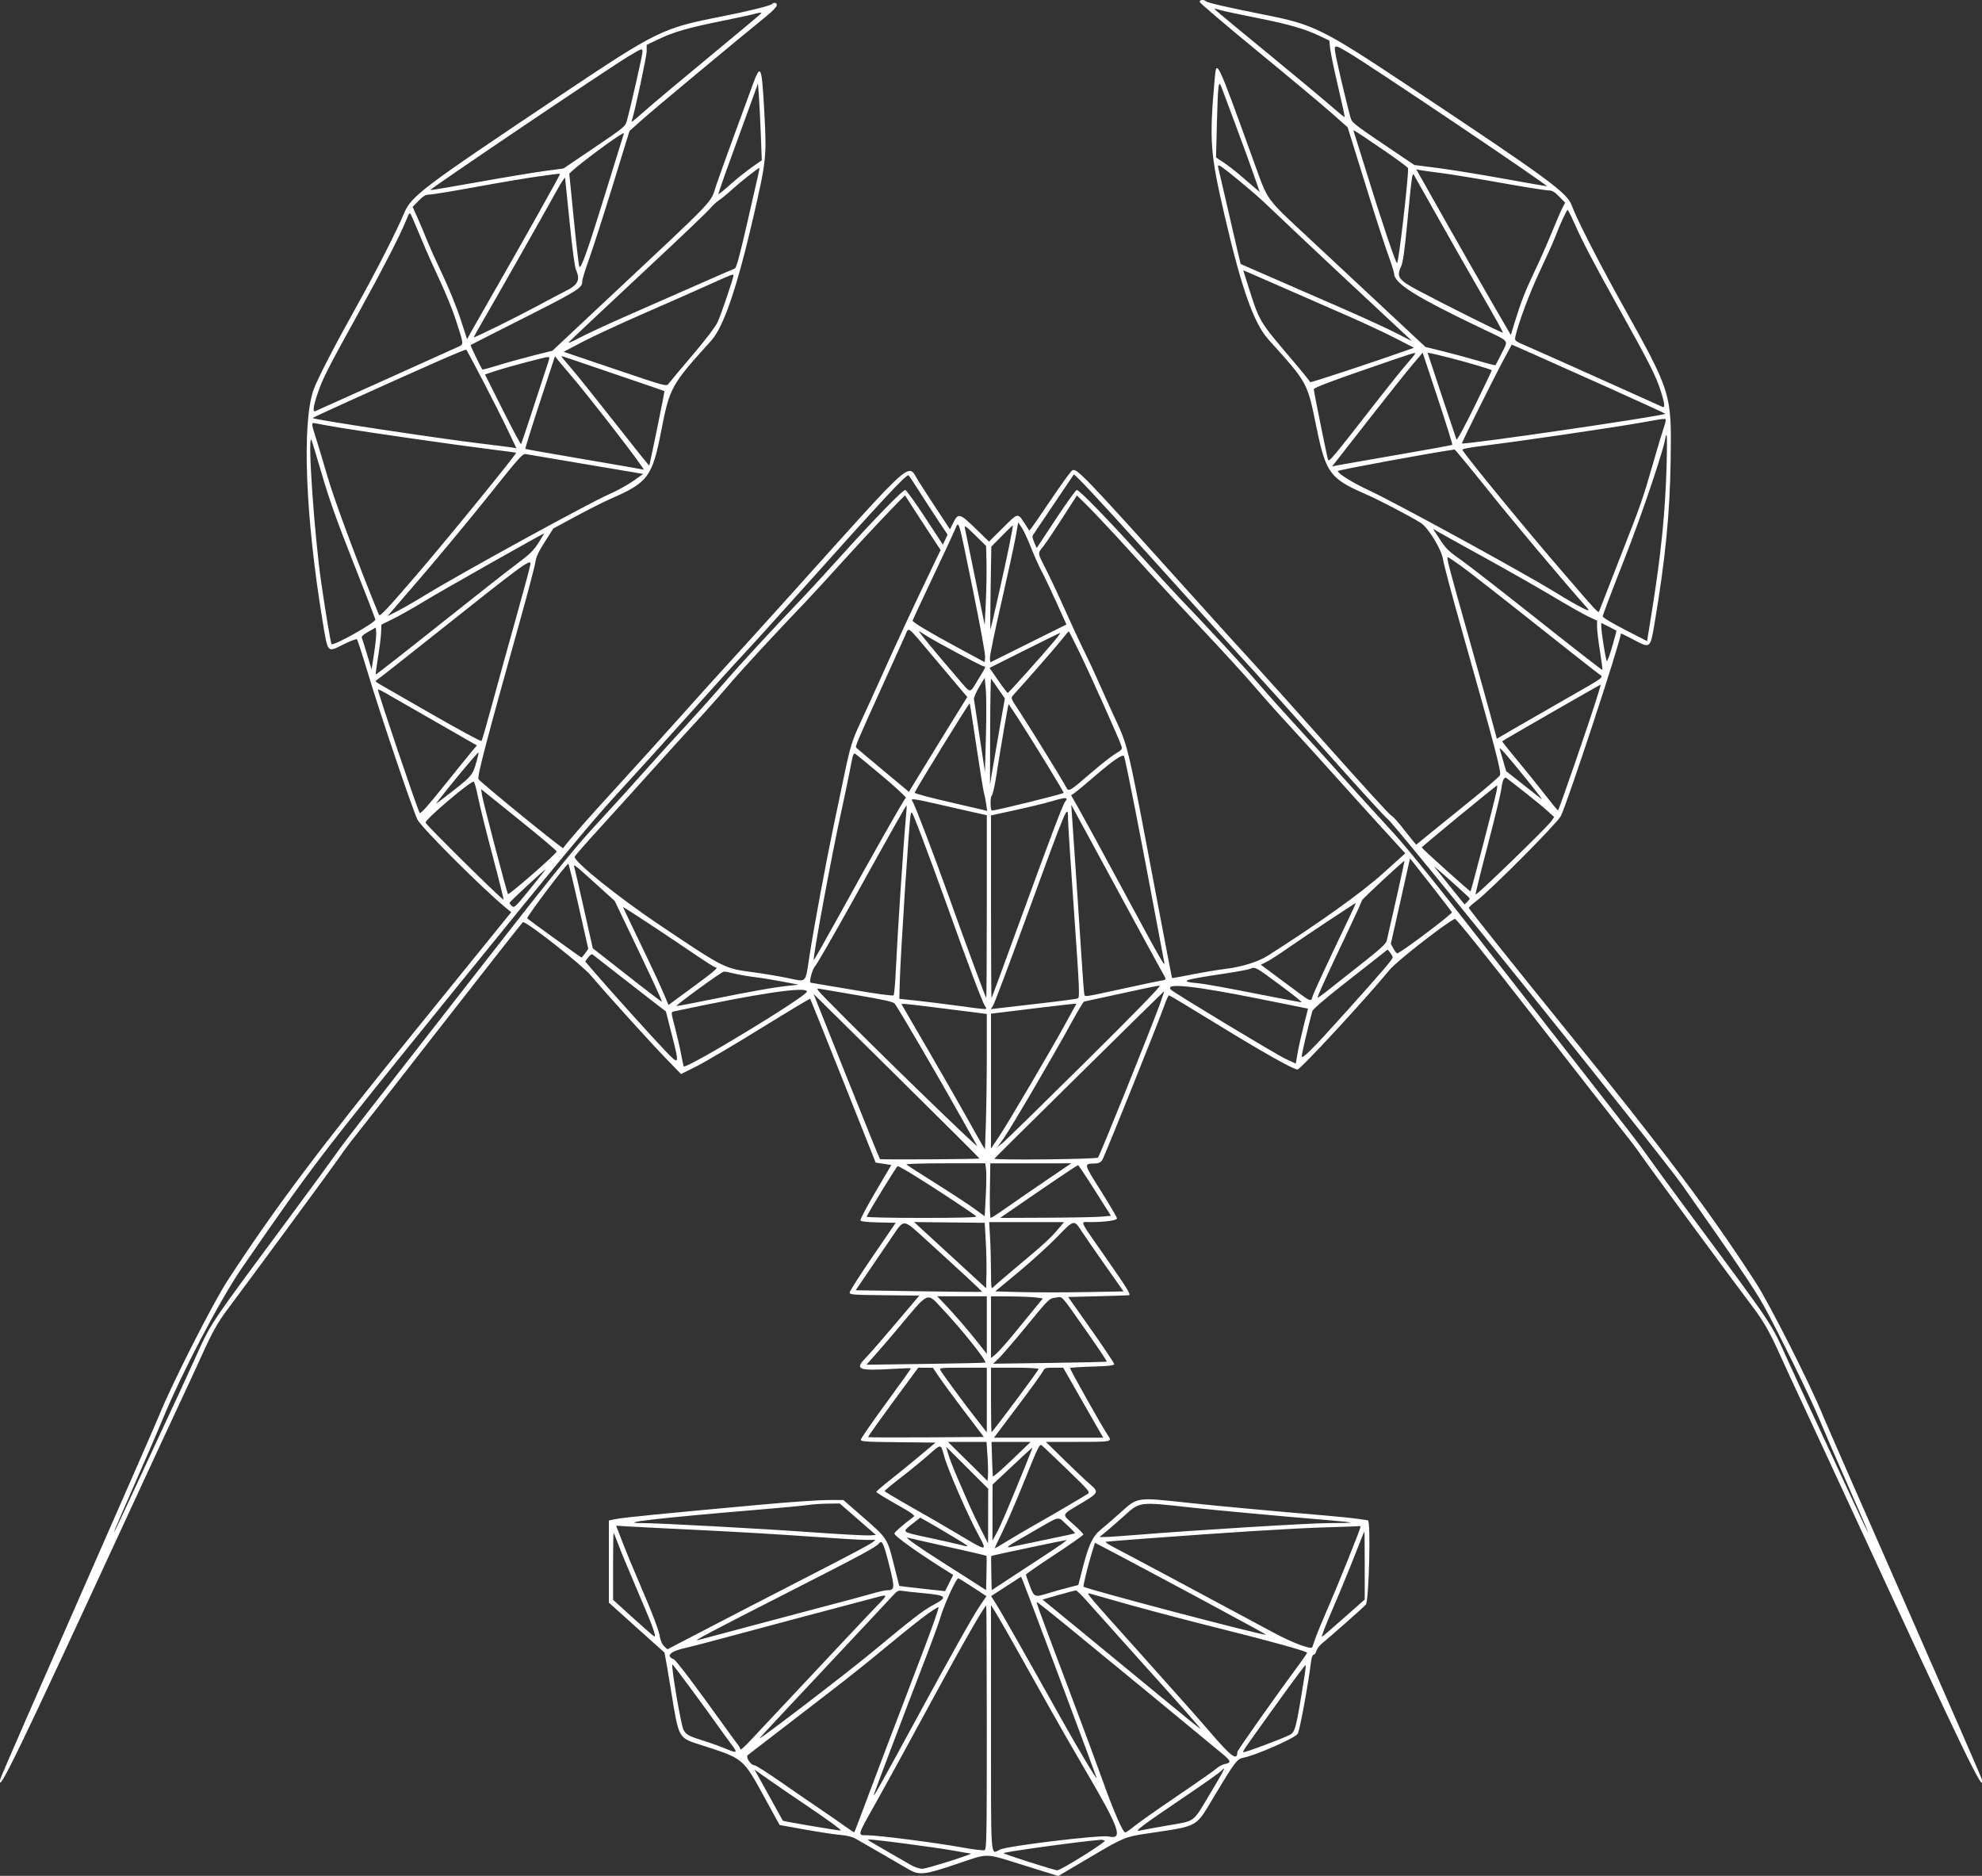 <svg id="svg" xmlns="http://www.w3.org/2000/svg" xmlns:xlink="http://www.w3.org/1999/xlink" width="400" height="378.531" viewBox="0, 0, 400,378.531"><rect x="0" y="0" width="400" height="378.531" fill="#333333" stroke="none"/><g id="svgg"><path id="path0" d="M242.140 0.419 C 242.191 0.650,247.507 5.172,253.955 10.468 C 260.403 15.765,267.095 21.357,268.828 22.895 L 271.977 25.692 272.970 28.877 C 273.517 30.629,275.070 35.621,276.421 39.972 C 277.773 44.322,279.436 49.423,280.117 51.307 C 280.799 53.191,281.356 54.943,281.356 55.200 C 281.356 57.194,285.798 59.968,299.295 66.400 C 304.801 69.024,304.433 68.548,303.064 71.283 C 302.430 72.551,301.867 73.637,301.812 73.697 C 301.756 73.757,300.150 73.346,298.243 72.784 C 296.335 72.222,293.179 71.369,291.228 70.888 L 287.683 70.015 279.914 62.762 C 275.641 58.772,268.588 52.191,264.242 48.136 C 255.252 39.750,255.996 40.786,252.994 32.486 C 245.477 11.701,245.508 11.768,245.141 15.960 C 244.043 28.485,244.215 30.853,247.146 43.504 C 250.551 58.204,253.029 65.210,255.990 68.503 C 264.004 77.415,263.787 77.018,265.690 86.267 C 267.581 95.455,268.416 96.587,275.605 99.708 C 278.285 100.872,284.673 104.206,286.723 105.511 C 288.279 106.502,290.945 110.886,291.234 112.929 C 291.362 113.833,293.065 120.224,295.019 127.131 C 301.872 151.354,303.044 155.823,302.708 156.451 C 302.539 156.766,299.922 159.023,296.893 161.466 C 293.863 163.909,290.131 166.930,288.599 168.180 L 285.813 170.454 285.000 169.478 C 284.553 168.942,283.518 167.649,282.701 166.606 C 281.883 165.562,281.003 164.635,280.744 164.546 C 280.484 164.457,274.874 158.319,268.276 150.906 C 261.678 143.494,254.924 135.968,253.268 134.181 C 251.612 132.394,245.852 126.038,240.469 120.056 C 218.892 96.081,217.306 94.422,216.422 94.895 C 216.156 95.038,214.321 97.548,212.345 100.473 C 210.369 103.398,208.525 106.084,208.247 106.442 L 207.742 107.093 206.842 105.704 C 205.372 103.435,205.531 103.406,202.409 106.503 L 199.598 109.292 196.828 106.604 C 193.687 103.555,193.386 103.478,192.403 105.459 L 191.727 106.823 189.150 102.917 C 187.733 100.769,186.036 98.158,185.380 97.116 C 183.053 93.420,185.277 91.446,159.533 120.056 C 154.150 126.038,148.449 132.331,146.864 134.040 C 145.279 135.749,140.921 140.579,137.181 144.774 C 133.440 148.969,127.515 155.516,124.013 159.322 C 119.017 164.752,114.517 169.892,113.661 171.147 C 113.512 171.365,96.808 157.750,96.562 157.211 C 96.294 156.622,98.186 149.407,104.937 125.282 C 106.545 119.534,107.947 114.195,108.052 113.418 C 108.194 112.370,108.686 111.314,109.961 109.321 L 111.678 106.637 116.221 104.186 C 118.719 102.838,121.843 101.263,123.164 100.687 C 130.823 97.343,131.638 96.250,133.465 86.861 C 135.154 78.188,135.451 77.653,143.532 68.740 C 146.032 65.983,148.733 58.082,151.990 43.999 C 154.648 32.504,154.744 31.609,154.264 22.838 C 153.729 13.038,153.541 12.611,151.834 17.302 C 151.255 18.895,149.541 23.566,148.027 27.684 C 146.512 31.801,144.930 36.212,144.511 37.485 C 143.308 41.141,145.001 39.376,122.203 60.734 L 111.499 70.763 107.434 71.791 C 105.199 72.357,102.040 73.236,100.414 73.745 C 98.788 74.254,97.409 74.618,97.349 74.553 C 97.102 74.285,94.887 69.709,94.968 69.635 C 95.017 69.591,98.489 67.822,102.684 65.705 C 117.145 58.406,117.514 58.182,117.514 56.694 C 117.514 56.354,118.153 54.296,118.935 52.120 C 119.716 49.944,121.859 43.274,123.698 37.297 L 127.040 26.431 129.692 24.065 C 131.909 22.087,148.194 8.528,154.869 3.101 C 155.916 2.250,156.774 1.331,156.776 1.059 C 156.780 0.529,156.216 0.398,155.777 0.828 C 155.413 1.184,150.814 2.311,145.339 3.385 C 133.704 5.668,132.536 6.241,113.356 19.073 C 84.768 38.200,82.990 39.545,81.483 43.186 C 80.098 46.531,75.883 54.798,72.176 61.441 C 67.448 69.912,63.984 76.620,63.263 78.700 C 60.903 85.503,61.640 104.292,65.088 125.238 C 66.187 131.913,65.998 131.698,69.295 130.041 C 70.686 129.343,71.924 128.877,72.048 129.005 C 72.171 129.133,73.246 132.473,74.435 136.427 C 76.814 144.333,83.347 163.606,84.255 165.395 C 85.110 167.082,97.880 179.798,102.283 183.348 L 103.177 184.069 83.727 208.066 C 64.099 232.282,55.477 243.768,45.887 258.475 C 42.931 263.007,34.580 279.469,32.133 285.584 C 31.665 286.755,24.289 303.602,15.742 323.023 C 7.195 342.444,0.142 358.619,0.068 358.969 C -0.721 362.717,3.853 353.259,25.374 306.638 C 30.180 296.229,35.219 285.360,36.572 282.486 C 37.925 279.612,39.784 275.588,40.703 273.545 C 42.753 268.982,43.954 266.829,45.879 264.266 C 50.710 257.832,67.603 234.874,68.639 233.333 C 69.318 232.323,70.593 230.607,71.473 229.520 C 72.352 228.432,80.351 218.199,89.249 206.780 C 98.146 195.360,105.487 186.033,105.563 186.053 C 106.863 186.390,117.469 194.748,119.229 196.822 C 122.488 200.665,131.175 210.263,134.470 213.664 L 137.445 216.734 140.589 215.158 C 142.318 214.291,148.155 210.847,153.561 207.506 C 158.966 204.165,163.441 201.482,163.503 201.545 C 163.566 201.607,166.567 209.071,170.172 218.132 L 176.727 234.605 178.305 234.844 L 179.883 235.083 176.701 240.494 C 174.952 243.469,173.579 246.059,173.651 246.249 C 173.743 246.489,174.849 246.618,177.277 246.673 L 180.771 246.751 176.130 253.531 C 173.578 257.260,171.485 260.531,171.479 260.800 C 171.470 261.250,172.043 261.296,178.501 261.365 L 185.533 261.441 180.750 267.090 C 178.119 270.198,175.400 273.317,174.707 274.021 C 172.428 276.337,173.209 276.649,180.215 276.226 C 182.150 276.109,183.778 276.057,183.831 276.110 C 183.885 276.163,181.633 279.331,178.829 283.148 C 176.024 286.966,173.729 290.284,173.729 290.521 C 173.729 290.894,174.734 290.961,181.267 291.026 L 188.806 291.102 185.717 293.700 C 184.017 295.129,181.324 297.323,179.732 298.575 C 178.139 299.827,176.841 300.946,176.847 301.061 C 176.852 301.177,178.647 302.279,180.835 303.510 C 183.967 305.272,184.728 305.814,184.411 306.052 C 182.116 307.782,180.508 309.183,180.508 309.454 C 180.508 309.983,185.578 313.577,191.738 317.414 L 192.374 317.810 191.550 319.443 L 190.726 321.076 187.383 320.721 C 185.544 320.525,183.464 320.288,182.760 320.193 L 181.481 320.021 180.378 315.630 C 179.059 310.382,179.095 310.437,174.011 306.007 L 170.198 302.684 166.949 302.694 C 165.162 302.700,159.251 303.110,153.814 303.605 C 134.097 305.400,125.819 306.218,124.364 306.516 L 122.881 306.820 122.881 315.109 L 122.881 323.398 128.460 328.417 C 131.529 331.178,134.069 333.454,134.105 333.474 C 134.141 333.495,134.738 336.959,135.430 341.172 C 137.058 351.075,136.798 350.619,141.701 352.196 C 150.047 354.879,149.955 354.804,154.164 362.478 L 157.339 368.268 162.497 369.194 C 165.334 369.703,168.540 370.188,169.621 370.271 C 170.853 370.367,171.984 370.645,172.650 371.017 C 173.800 371.659,180.849 375.733,183.272 377.155 C 185.503 378.465,186.449 378.368,192.994 376.166 C 199.768 373.887,198.476 373.862,206.717 376.429 L 213.575 378.565 220.058 374.735 C 226.590 370.876,227.124 370.649,231.073 370.050 C 242.366 368.336,241.066 369.072,245.345 361.966 C 249.220 355.530,249.684 354.925,250.916 354.693 C 253.438 354.218,261.416 350.708,261.903 349.859 C 262.323 349.125,263.981 340.148,264.577 335.381 C 264.690 334.473,264.900 333.898,265.119 333.898 C 265.315 333.898,265.558 333.568,265.660 333.163 C 265.761 332.759,266.250 332.092,266.745 331.680 C 268.921 329.872,275.057 324.449,275.636 323.822 C 276.281 323.122,276.687 306.784,276.059 306.778 C 275.943 306.776,275.085 306.654,274.153 306.506 C 273.220 306.358,270.106 306.038,267.232 305.795 C 256.187 304.862,245.934 303.911,239.689 303.242 C 229.211 302.119,229.657 302.051,225.989 305.353 C 224.668 306.542,222.987 307.997,222.253 308.588 C 220.544 309.962,219.743 311.613,218.559 316.209 L 217.622 319.847 215.616 320.356 C 214.513 320.636,212.759 321.128,211.719 321.450 C 208.762 322.363,208.724 322.349,207.829 319.986 C 207.402 318.859,207.055 317.845,207.057 317.731 C 207.060 317.617,209.668 315.811,212.853 313.718 C 216.038 311.624,218.644 309.791,218.644 309.646 C 218.644 309.500,217.749 308.587,216.656 307.618 C 214.240 305.476,214.138 305.776,218.080 303.426 C 221.783 301.218,221.839 301.096,219.915 299.447 C 219.138 298.781,216.831 296.600,214.788 294.599 L 211.074 290.960 217.543 290.960 C 224.381 290.960,224.499 290.936,223.621 289.681 C 222.583 288.197,215.820 276.176,215.950 276.046 C 216.032 275.964,218.070 275.837,220.479 275.764 C 223.863 275.661,224.859 275.545,224.859 275.256 C 224.859 275.050,222.769 271.921,220.215 268.302 L 215.572 261.723 221.698 261.568 C 225.068 261.483,227.857 261.387,227.895 261.356 C 228.188 261.121,227.394 259.850,223.164 253.781 C 217.582 245.772,217.953 246.611,219.986 246.608 C 223.038 246.604,225.424 246.275,225.424 245.857 C 225.424 245.643,223.964 243.151,222.179 240.319 C 218.615 234.663,218.651 234.850,221.109 234.774 C 221.731 234.755,222.157 234.537,222.451 234.090 C 222.910 233.388,233.933 205.948,235.038 202.754 C 235.401 201.706,235.801 200.847,235.927 200.847 C 236.053 200.847,240.574 203.564,245.973 206.884 C 254.740 212.274,261.042 215.819,261.858 215.819 C 262.454 215.819,275.857 201.313,280.473 195.672 C 281.879 193.954,292.055 186.023,293.627 185.419 C 293.869 185.326,299.673 192.556,309.910 205.702 C 318.659 216.938,326.786 227.338,327.970 228.814 C 329.154 230.290,330.680 232.323,331.360 233.333 C 332.526 235.066,349.841 258.591,353.473 263.379 C 355.922 266.607,357.105 268.668,359.286 273.510 C 360.356 275.883,362.278 280.049,363.559 282.768 C 364.840 285.487,369.820 296.229,374.627 306.638 C 396.350 353.682,400.723 362.725,399.932 358.969 C 399.858 358.619,392.805 342.444,384.258 323.023 C 375.711 303.602,368.335 286.755,367.867 285.584 C 365.515 279.706,357.125 263.110,354.305 258.757 C 345.031 244.447,335.931 232.324,316.073 207.826 C 305.217 194.433,296.375 183.347,296.424 183.192 C 296.473 183.037,297.202 182.382,298.045 181.736 C 300.927 179.527,314.328 166.052,314.997 164.689 C 316.410 161.810,327.119 129.261,327.119 127.843 C 327.119 127.774,328.197 128.291,329.515 128.992 C 333.125 130.913,333.042 130.976,333.953 125.565 C 336.091 112.876,337.012 103.517,337.162 92.984 C 337.357 79.249,337.396 79.375,327.174 61.017 C 322.563 52.738,318.068 43.916,317.210 41.465 C 316.312 38.898,312.416 36.046,284.315 17.382 C 266.844 5.777,265.192 4.959,255.226 2.978 C 247.773 1.497,243.680 0.558,243.376 0.262 C 242.940 -0.164,242.038 -0.049,242.140 0.419 M247.034 2.229 C 247.655 2.386,250.713 3.024,253.828 3.645 C 260.113 4.900,263.275 5.810,266.273 7.229 L 268.280 8.179 268.451 9.810 C 268.545 10.707,269.264 14.161,270.049 17.487 C 270.835 20.812,271.433 23.577,271.378 23.631 C 271.324 23.685,270.083 22.679,268.620 21.396 C 267.157 20.113,261.638 15.513,256.356 11.174 C 244.579 1.500,244.678 1.585,245.360 1.785 C 245.659 1.872,246.412 2.072,247.034 2.229 M153.672 2.657 C 153.672 2.720,149.001 6.628,143.291 11.343 C 137.581 16.058,131.728 20.964,130.283 22.246 C 127.574 24.650,127.335 24.822,127.540 24.223 C 128.118 22.531,130.508 11.367,130.508 10.355 L 130.508 9.056 132.839 7.939 C 135.933 6.456,138.832 5.618,145.621 4.244 C 148.729 3.616,151.653 2.987,152.119 2.846 C 153.071 2.559,153.672 2.486,153.672 2.657 M272.048 10.564 C 276.447 13.139,312.741 37.571,312.167 37.571 C 311.970 37.571,307.976 36.876,303.292 36.028 C 298.607 35.180,292.677 34.219,290.113 33.894 L 285.452 33.302 282.910 31.591 C 273.415 25.203,272.916 24.831,272.620 23.921 C 272.212 22.670,270.089 13.821,269.645 11.523 C 269.130 8.857,269.132 8.857,272.048 10.564 M129.660 10.523 C 129.659 11.115,127.312 21.452,126.534 24.294 C 126.192 25.541,126.068 25.645,119.958 29.779 L 113.730 33.994 109.761 34.531 C 107.577 34.826,101.552 35.830,96.370 36.762 C 91.188 37.693,86.902 38.409,86.845 38.351 C 86.658 38.165,122.625 13.899,126.836 11.369 C 129.623 9.696,129.661 9.684,129.660 10.523 M249.416 25.351 C 250.823 29.118,252.481 33.670,253.100 35.466 L 254.227 38.733 253.288 37.940 C 252.772 37.504,251.466 36.384,250.386 35.452 C 249.307 34.520,247.747 33.312,246.920 32.768 L 245.416 31.780 245.592 24.859 C 245.791 17.082,245.921 16.028,246.495 17.544 C 246.694 18.072,248.008 21.585,249.416 25.351 M153.532 26.836 L 153.743 32.345 151.660 33.804 C 150.514 34.606,148.572 36.165,147.344 37.269 C 146.117 38.372,145.062 39.224,145.000 39.162 C 144.938 39.100,146.112 35.698,147.609 31.601 C 149.106 27.504,150.923 22.512,151.648 20.507 L 152.966 16.861 153.143 19.094 C 153.241 20.323,153.416 23.806,153.532 26.836 M279.025 30.150 C 281.861 32.074,284.181 33.791,284.181 33.965 C 284.181 36.625,282.255 53.107,281.944 53.107 C 281.669 53.107,278.628 44.037,275.555 34.054 C 274.362 30.178,273.314 26.820,273.227 26.592 C 273.023 26.062,272.821 25.938,279.025 30.150 M125.701 27.613 C 125.560 28.040,124.113 32.712,122.487 37.994 C 118.684 50.350,117.209 54.535,116.915 53.798 C 116.794 53.496,116.305 49.308,115.828 44.492 C 115.350 39.675,114.931 35.455,114.896 35.114 C 114.845 34.625,124.943 27.042,125.903 26.847 C 125.934 26.841,125.843 27.186,125.701 27.613 M248.058 34.819 C 250.038 36.386,253.647 39.433,254.761 40.478 C 255.126 40.821,258.050 43.588,261.258 46.627 C 264.466 49.666,271.031 55.821,275.847 60.305 C 280.664 64.788,284.732 68.580,284.887 68.730 C 285.042 68.880,283.835 68.294,282.203 67.427 C 280.572 66.561,275.169 64.079,270.198 61.912 C 265.226 59.745,258.743 56.920,255.791 55.635 C 252.839 54.349,250.405 53.286,250.383 53.273 C 250.360 53.260,249.365 48.990,248.171 43.785 C 246.977 38.581,245.938 34.100,245.862 33.828 C 245.645 33.048,246.053 33.232,248.058 34.819 M152.994 35.381 C 152.805 36.197,151.768 40.726,150.691 45.445 C 149.300 51.537,148.609 54.069,148.307 54.175 C 148.073 54.257,144.640 55.753,140.678 57.499 C 136.716 59.245,130.380 62.030,126.598 63.688 C 122.816 65.346,118.494 67.348,116.993 68.138 C 114.930 69.224,114.437 69.402,114.972 68.872 C 115.929 67.921,123.809 60.520,133.943 51.055 C 138.550 46.752,142.773 42.702,143.326 42.056 C 143.879 41.410,144.685 40.664,145.117 40.399 C 145.550 40.134,146.777 39.124,147.844 38.154 C 149.510 36.640,152.995 33.898,153.254 33.898 C 153.301 33.898,153.184 34.566,152.994 35.381 M290.678 34.895 C 292.620 35.136,298.086 36.028,302.825 36.876 C 307.564 37.724,311.891 38.418,312.441 38.418 C 313.250 38.418,313.674 38.655,314.654 39.654 L 315.867 40.889 315.282 42.037 C 314.960 42.668,314.007 44.877,313.165 46.945 C 312.323 49.014,310.816 52.422,309.817 54.520 C 307.818 58.715,306.941 60.946,305.719 64.944 L 304.907 67.599 301.071 60.989 C 298.962 57.353,295.047 50.501,292.372 45.763 C 289.698 41.024,287.129 36.474,286.665 35.651 L 285.820 34.156 286.483 34.307 C 286.848 34.389,288.736 34.654,290.678 34.895 M112.994 35.170 C 112.994 35.391,105.176 49.343,100.330 57.768 C 97.918 61.963,95.566 66.081,95.104 66.920 L 94.263 68.444 92.916 64.313 C 92.175 62.041,90.553 58.050,89.311 55.444 C 88.070 52.838,86.653 49.689,86.162 48.446 C 85.671 47.203,84.821 45.188,84.272 43.967 L 83.275 41.748 84.493 40.507 C 85.454 39.527,85.911 39.266,86.662 39.266 C 87.186 39.266,91.450 38.564,96.138 37.708 C 100.825 36.851,106.377 35.914,108.475 35.625 C 113.162 34.981,112.994 34.998,112.994 35.170 M290.296 44.068 C 292.868 48.651,296.876 55.687,299.202 59.702 C 301.527 63.718,303.375 67.058,303.307 67.126 C 303.179 67.254,292.237 61.807,286.311 58.665 C 282.274 56.526,281.787 55.873,282.726 53.857 C 283.142 52.963,283.448 50.834,284.014 44.915 C 284.917 35.466,285.018 34.745,285.362 35.311 C 285.503 35.544,287.723 39.484,290.296 44.068 M114.968 44.915 C 115.492 50.163,115.992 53.894,116.247 54.459 C 117.175 56.511,116.645 57.531,113.983 58.821 C 113.206 59.197,110.727 60.504,108.475 61.725 C 104.824 63.705,95.983 68.079,95.634 68.079 C 95.560 68.079,96.340 66.649,97.367 64.901 C 99.448 61.359,110.054 42.654,112.446 38.308 C 113.291 36.771,114.011 35.691,114.045 35.907 C 114.080 36.123,114.495 40.177,114.968 44.915 M317.770 45.127 C 319.309 48.622,321.644 53.079,326.686 62.147 C 332.791 73.124,334.071 75.629,335.011 78.434 C 335.941 81.210,336.101 82.362,335.523 82.110 C 335.328 82.026,329.703 79.497,323.023 76.490 C 316.342 73.484,309.699 70.520,308.261 69.904 C 305.672 68.796,305.649 68.777,305.826 67.938 C 306.389 65.276,308.715 59.057,310.797 54.645 C 312.113 51.857,313.480 48.814,313.835 47.881 C 314.822 45.286,316.164 42.373,316.371 42.373 C 316.474 42.373,317.103 43.612,317.770 45.127 M83.376 44.280 C 83.700 45.018,84.571 47.083,85.312 48.870 C 86.053 50.657,87.615 54.153,88.784 56.638 C 89.952 59.124,91.416 62.747,92.038 64.689 C 93.672 69.797,93.655 69.429,92.280 70.068 C 90.858 70.728,64.132 82.761,63.630 82.967 C 63.053 83.203,63.212 82.058,64.141 79.279 C 65.081 76.467,66.232 74.212,72.778 62.368 C 77.186 54.393,80.737 47.483,81.928 44.562 C 82.724 42.608,82.650 42.622,83.376 44.280 M259.463 58.265 C 263.192 59.905,268.785 62.353,271.893 63.704 C 275.000 65.055,279.303 67.062,281.454 68.165 L 285.365 70.171 284.279 70.558 C 277.281 73.049,264.407 77.297,264.407 77.116 C 264.407 76.987,262.659 74.828,260.523 72.318 C 254.055 64.719,254.177 64.927,251.813 57.423 L 250.904 54.536 251.794 54.909 C 252.283 55.114,255.734 56.624,259.463 58.265 M148.023 55.613 C 148.023 56.123,145.518 63.484,144.838 64.972 C 144.391 65.950,142.491 68.450,139.705 71.724 C 137.273 74.583,135.109 77.170,134.898 77.472 C 134.526 78.002,134.166 77.903,124.135 74.504 L 113.756 70.987 117.542 68.997 C 119.624 67.903,125.268 65.288,130.085 63.186 C 134.901 61.084,140.812 58.475,143.220 57.387 C 147.873 55.286,148.023 55.231,148.023 55.613 M324.648 78.248 C 330.980 81.096,336.128 83.456,336.089 83.493 C 335.593 83.962,295.381 89.826,295.035 89.480 C 294.934 89.379,301.681 75.858,303.646 72.223 L 305.099 69.537 309.117 71.304 C 311.327 72.276,318.316 75.401,324.648 78.248 M97.415 76.748 C 99.133 80.041,101.367 84.468,102.379 86.588 L 104.219 90.442 103.169 90.277 C 102.591 90.186,99.958 89.853,97.316 89.537 C 88.526 88.486,63.406 84.687,63.078 84.359 C 63.043 84.324,66.220 82.845,70.137 81.073 C 87.143 73.379,93.938 70.404,94.109 70.577 C 94.209 70.679,95.697 73.456,97.415 76.748 M285.593 71.360 C 285.593 71.456,284.852 72.378,283.947 73.409 C 283.042 74.439,280.715 77.316,278.778 79.802 C 268.661 92.779,268.242 93.284,268.026 92.748 C 267.828 92.256,265.218 79.391,265.147 78.555 C 265.123 78.275,268.115 77.118,275.141 74.689 C 285.568 71.084,285.593 71.076,285.593 71.360 M293.100 89.763 C 293.027 89.836,287.908 90.768,281.724 91.834 C 275.540 92.901,270.108 93.855,269.653 93.954 L 268.826 94.135 269.682 93.042 C 270.153 92.441,273.365 88.335,276.820 83.918 C 280.275 79.501,284.006 74.826,285.111 73.529 L 287.118 71.171 290.175 80.401 C 291.857 85.477,293.173 89.690,293.100 89.763 M292.475 72.183 C 295.776 73.007,300.769 74.478,301.063 74.712 C 301.103 74.745,299.553 77.997,297.617 81.940 C 295.596 86.058,294.031 88.931,293.941 88.692 C 293.699 88.051,288.136 71.348,288.136 71.262 C 288.136 71.115,288.523 71.197,292.475 72.183 M114.706 75.141 C 118.613 79.646,130.474 94.987,129.888 94.777 C 129.685 94.705,124.258 93.756,117.827 92.669 C 111.396 91.582,106.083 90.640,106.019 90.576 C 105.955 90.513,107.276 86.278,108.955 81.167 L 112.006 71.872 112.560 72.589 C 112.864 72.983,113.830 74.131,114.706 75.141 M125.282 75.895 C 130.099 77.527,134.065 78.888,134.096 78.919 C 134.173 78.994,131.139 93.814,131.023 93.930 C 130.972 93.981,127.880 90.133,124.152 85.378 C 120.423 80.624,116.451 75.668,115.325 74.365 C 114.198 73.062,113.277 71.948,113.277 71.889 C 113.277 71.830,114.008 72.039,114.901 72.354 C 115.794 72.669,120.466 74.262,125.282 75.895 M110.593 73.234 C 108.446 79.854,105.270 89.452,105.169 89.626 C 105.099 89.747,103.431 86.633,101.462 82.706 L 97.881 75.565 99.859 74.904 C 102.164 74.133,109.808 72.088,110.505 72.056 C 110.940 72.036,110.948 72.141,110.593 73.234 M336.158 84.851 C 336.158 85.065,335.961 85.796,335.720 86.476 C 335.479 87.156,334.531 90.318,333.613 93.503 C 331.454 100.993,331.284 101.479,326.767 112.994 C 324.664 118.355,322.870 122.964,322.780 123.237 C 322.584 123.827,322.751 124.004,315.094 115.113 C 307.503 106.298,296.394 92.764,295.139 90.801 C 295.001 90.584,296.514 90.295,300.083 89.857 C 306.963 89.013,325.250 86.328,330.907 85.332 C 336.468 84.353,336.158 84.381,336.158 84.851 M68.708 86.320 C 74.304 87.253,92.809 89.906,99.153 90.685 C 101.871 91.019,104.125 91.321,104.159 91.355 C 104.343 91.535,90.391 108.659,84.040 116.047 C 78.203 122.837,76.653 124.488,76.489 124.089 C 72.406 114.184,67.518 101.055,66.099 96.186 C 65.148 92.924,64.060 89.300,63.682 88.135 C 62.806 85.434,62.807 85.202,63.694 85.425 C 64.078 85.522,66.335 85.924,68.708 86.320 M336.342 94.140 C 336.053 103.764,335.193 112.152,333.287 123.939 L 332.408 129.375 327.927 127.072 C 325.291 125.718,323.446 124.603,323.446 124.364 C 323.446 124.141,325.418 118.952,327.828 112.833 C 331.495 103.520,336.158 89.607,336.158 87.979 C 336.158 87.910,336.242 87.853,336.344 87.853 C 336.446 87.853,336.445 90.682,336.342 94.140 M64.955 95.684 C 66.452 100.813,68.031 105.247,71.296 113.487 C 73.686 119.523,75.692 124.709,75.753 125.013 C 75.868 125.590,67.318 130.398,66.914 129.983 C 66.747 129.812,65.742 123.831,64.843 117.655 C 63.449 108.078,62.052 87.947,62.836 88.731 C 62.905 88.799,63.858 91.929,64.955 95.684 M300.347 98.941 C 305.545 105.440,315.006 116.688,320.453 122.844 C 321.287 123.787,318.639 122.443,313.726 119.430 C 307.028 115.322,281.458 101.337,276.275 98.946 C 273.114 97.487,270.099 95.626,269.976 95.056 C 269.933 94.856,288.701 91.391,293.550 90.705 C 293.654 90.690,296.713 94.396,300.347 98.941 M117.090 93.492 C 122.684 94.428,127.832 95.295,128.531 95.418 L 129.802 95.642 127.753 97.085 C 126.626 97.878,124.465 99.066,122.951 99.725 C 118.830 101.518,93.055 115.653,85.748 120.127 C 83.735 121.359,81.217 122.806,80.152 123.342 L 78.215 124.318 85.110 116.309 C 88.903 111.904,95.023 104.518,98.711 99.896 C 104.940 92.088,105.470 91.502,106.169 91.640 C 106.582 91.722,111.497 92.555,117.090 93.492 M185.474 99.078 C 186.533 100.750,188.264 103.417,189.321 105.005 L 191.243 107.891 190.763 108.896 L 190.284 109.901 186.671 104.386 C 184.684 101.352,182.891 98.870,182.688 98.870 C 182.175 98.870,176.292 104.914,169.903 112.006 C 166.963 115.268,163.464 119.082,162.126 120.480 C 155.710 127.190,149.310 134.124,146.223 137.710 C 144.350 139.886,140.770 143.891,138.266 146.610 C 135.763 149.329,132.588 152.825,131.209 154.379 C 128.131 157.849,124.947 161.360,119.038 167.797 C 115.679 171.456,109.558 179.087,95.473 197.175 C 85.008 210.614,74.846 223.644,72.891 226.130 C 70.935 228.616,68.582 231.730,67.661 233.051 C 66.740 234.371,62.973 239.520,59.291 244.492 C 41.334 268.737,42.806 266.529,38.990 274.956 C 37.783 277.621,34.831 283.997,32.430 289.124 C 30.029 294.251,26.940 300.893,25.566 303.883 C 24.191 306.873,23.029 309.281,22.982 309.235 C 22.936 309.188,24.747 304.962,27.008 299.843 C 29.268 294.725,31.877 288.694,32.804 286.441 C 36.677 277.031,44.481 262.141,48.868 255.791 C 63.416 234.734,63.850 234.167,91.644 199.859 C 112.640 173.942,119.524 165.643,124.567 160.169 C 128.073 156.363,134.576 149.181,139.017 144.209 C 143.458 139.237,148.293 133.898,149.763 132.345 C 151.233 130.791,156.931 124.499,162.425 118.362 C 178.306 100.624,182.936 95.658,183.351 95.915 C 183.460 95.982,184.416 97.406,185.474 99.078 M224.824 104.237 C 227.874 107.578,234.717 115.141,240.030 121.045 C 245.343 126.949,251.045 133.242,252.702 135.028 C 254.359 136.815,261.044 144.264,267.557 151.582 C 274.070 158.900,279.681 165.047,280.025 165.242 C 281.238 165.929,335.028 232.771,339.595 239.266 C 350.117 254.230,354.195 260.268,355.999 263.558 C 359.164 269.327,365.385 282.041,367.196 286.441 C 368.123 288.694,370.732 294.725,372.992 299.843 C 375.253 304.962,377.064 309.188,377.018 309.235 C 376.971 309.281,375.809 306.873,374.434 303.883 C 373.060 300.893,369.971 294.251,367.570 289.124 C 365.169 283.997,362.217 277.621,361.010 274.956 C 357.194 266.529,358.666 268.737,340.709 244.492 C 337.027 239.520,333.262 234.371,332.343 233.051 C 331.425 231.730,329.071 228.616,327.113 226.130 C 325.155 223.644,314.991 210.614,304.526 197.175 C 290.440 179.085,284.321 171.456,280.962 167.797 C 275.053 161.360,271.869 157.849,268.791 154.379 C 267.412 152.825,264.237 149.329,261.734 146.610 C 259.230 143.891,255.650 139.886,253.777 137.710 C 250.690 134.124,244.290 127.190,237.874 120.480 C 236.536 119.082,233.037 115.268,230.097 112.006 C 223.744 104.954,217.826 98.870,217.320 98.870 C 217.121 98.870,215.217 101.508,213.091 104.732 L 209.224 110.593 208.729 109.473 C 208.456 108.857,208.313 108.222,208.411 108.061 C 208.508 107.900,210.421 105.056,212.662 101.741 L 216.736 95.713 218.007 96.938 C 218.706 97.612,221.773 100.897,224.824 104.237 M183.367 101.059 C 183.722 101.642,185.322 104.116,186.922 106.556 L 189.831 110.994 187.824 115.172 C 184.196 122.723,181.341 128.854,178.247 135.734 C 176.571 139.463,174.601 143.785,173.870 145.339 C 171.971 149.379,171.580 150.628,170.337 156.638 C 169.726 159.590,168.769 164.167,168.211 166.808 C 166.736 173.788,164.289 186.946,163.405 192.655 C 162.478 198.646,162.939 198.168,158.881 197.342 C 157.026 196.965,154.047 196.464,152.260 196.228 C 146.152 195.423,146.316 195.505,133.145 186.675 C 124.926 181.165,115.960 173.979,115.960 172.902 C 115.960 172.762,118.323 170.062,121.210 166.903 C 124.097 163.743,128.796 158.552,131.652 155.367 C 134.508 152.182,138.378 147.924,140.252 145.904 C 142.126 143.884,145.134 140.506,146.936 138.398 C 149.923 134.904,155.892 128.435,162.557 121.469 C 163.969 119.993,167.529 116.116,170.469 112.853 C 174.899 107.936,182.426 100.000,182.660 100.000 C 182.694 100.000,183.013 100.477,183.367 101.059 M225.400 108.333 C 227.689 110.819,230.886 114.321,232.506 116.116 C 234.126 117.911,238.683 122.802,242.631 126.985 C 246.579 131.169,251.279 136.311,253.075 138.412 C 254.872 140.513,257.874 143.884,259.747 145.904 C 261.620 147.924,266.005 152.754,269.492 156.638 C 272.978 160.523,277.287 165.290,279.067 167.232 C 280.848 169.174,282.597 171.085,282.955 171.480 L 283.607 172.196 279.021 176.322 C 274.739 180.174,266.022 186.395,255.830 192.872 C 253.919 194.086,250.633 195.110,247.393 195.500 C 245.953 195.674,242.934 196.178,240.686 196.621 C 238.437 197.064,236.569 197.397,236.534 197.363 C 236.500 197.328,235.127 190.185,233.484 181.489 C 227.441 149.507,227.753 150.847,224.889 144.666 C 223.981 142.705,222.569 139.576,221.752 137.712 C 220.935 135.847,219.636 133.063,218.865 131.523 C 218.095 129.984,216.380 126.298,215.055 123.331 C 213.731 120.365,211.962 116.598,211.126 114.959 C 209.331 111.445,209.368 111.746,210.553 110.255 C 211.072 109.602,212.809 107.023,214.414 104.522 L 217.333 99.974 219.286 101.894 C 220.360 102.950,223.112 105.847,225.400 108.333 M196.332 118.958 C 197.749 125.890,198.868 132.024,198.819 132.591 L 198.729 133.620 193.079 130.570 C 187.495 127.555,184.181 125.568,184.181 125.235 C 184.181 125.140,185.936 121.362,188.081 116.839 C 190.226 112.316,192.291 107.891,192.671 107.005 C 193.556 104.941,193.282 104.047,196.332 118.958 M208.101 110.549 C 208.768 112.238,209.706 114.338,210.186 115.214 C 210.667 116.091,211.998 118.880,213.143 121.413 L 215.227 126.019 207.543 129.836 L 199.859 133.654 199.775 132.855 C 199.729 132.416,200.769 127.355,202.085 121.608 C 203.402 115.860,204.706 109.866,204.984 108.287 L 205.489 105.416 206.190 106.446 C 206.575 107.013,207.435 108.859,208.101 110.549 M199.090 113.631 C 199.133 115.534,199.069 119.124,198.948 121.610 L 198.729 126.130 196.796 116.667 C 195.733 111.462,194.796 106.886,194.715 106.497 C 194.598 105.935,195.022 106.239,196.790 107.982 L 199.011 110.172 199.090 113.631 M203.668 110.175 C 202.942 113.821,200.144 126.255,199.888 126.977 C 199.832 127.133,199.849 123.446,199.925 118.785 L 200.064 110.311 202.206 108.130 C 203.384 106.931,204.379 105.980,204.416 106.017 C 204.453 106.054,204.117 107.925,203.668 110.175 M299.718 112.581 C 304.456 115.192,310.685 118.736,313.560 120.458 C 316.435 122.179,319.581 123.961,320.552 124.416 L 322.316 125.245 322.316 126.518 C 322.316 127.218,322.581 129.430,322.904 131.433 C 323.228 133.437,323.443 135.126,323.382 135.186 C 323.322 135.247,317.496 130.713,310.436 125.111 C 303.375 119.508,296.455 114.123,295.056 113.142 C 292.230 111.160,291.827 110.758,290.280 108.362 L 289.204 106.695 290.153 107.265 C 290.675 107.578,294.979 109.970,299.718 112.581 M108.675 109.534 C 107.685 111.095,106.914 111.850,104.417 113.701 C 102.740 114.944,95.648 120.516,88.657 126.085 C 81.665 131.653,75.897 136.161,75.839 136.103 C 75.781 136.045,75.984 134.476,76.290 132.617 C 76.596 130.758,76.876 128.519,76.912 127.642 L 76.977 126.046 79.379 124.861 C 80.699 124.209,83.636 122.544,85.906 121.161 C 89.054 119.242,109.452 107.706,109.814 107.640 C 109.852 107.633,109.339 108.485,108.675 109.534 M294.746 114.121 C 296.055 115.051,302.719 120.253,309.556 125.680 C 316.392 131.108,322.321 135.769,322.733 136.038 C 323.719 136.684,323.916 136.535,316.525 140.746 C 313.107 142.693,308.460 145.363,306.198 146.678 L 302.086 149.071 300.858 144.521 C 300.182 142.019,298.000 134.207,296.009 127.161 C 292.356 114.239,291.888 112.429,292.197 112.429 C 292.290 112.429,293.437 113.190,294.746 114.121 M107.062 113.795 C 107.062 114.081,105.735 119.032,104.113 124.799 C 102.491 130.565,100.312 138.436,99.272 142.289 C 98.231 146.141,97.288 149.397,97.175 149.523 C 97.063 149.649,92.727 147.314,87.539 144.334 C 82.352 141.354,77.540 138.592,76.847 138.197 C 75.715 137.550,75.640 137.446,76.111 137.171 C 76.400 137.002,81.988 132.606,88.530 127.401 C 105.471 113.923,107.062 112.754,107.062 113.795 M326.208 127.254 C 326.251 127.292,325.875 128.737,325.373 130.467 C 324.870 132.197,324.374 133.517,324.271 133.402 C 324.057 133.164,323.164 127.537,323.164 126.426 L 323.164 125.697 324.647 126.442 C 325.463 126.851,326.165 127.217,326.208 127.254 M75.491 131.881 L 74.991 135.090 74.115 132.164 C 73.632 130.554,73.150 129.031,73.043 128.779 C 72.896 128.433,73.215 128.114,74.348 127.472 L 75.847 126.623 75.919 127.648 C 75.958 128.211,75.765 130.116,75.491 131.881 M188.458 132.658 C 191.155 135.860,193.778 138.966,194.287 139.560 L 195.213 140.640 191.483 146.662 C 189.432 149.974,186.782 154.282,185.595 156.235 L 183.437 159.786 178.250 155.464 C 175.397 153.086,172.950 151.029,172.814 150.893 C 172.553 150.632,172.782 150.092,178.522 137.429 C 180.423 133.234,182.277 129.135,182.641 128.319 C 183.477 126.445,182.801 125.941,188.458 132.658 M186.814 128.196 C 188.388 129.257,198.137 134.463,198.547 134.463 C 199.026 134.463,198.995 134.537,197.394 137.144 C 195.609 140.052,196.046 140.075,193.347 136.939 C 189.039 131.933,185.292 127.401,185.462 127.401 C 185.556 127.401,186.164 127.759,186.814 128.196 M217.822 131.568 C 220.316 136.714,226.023 149.473,226.383 150.707 C 226.514 151.160,226.279 151.426,225.209 152.037 C 224.472 152.457,222.236 154.207,220.239 155.926 C 215.646 159.879,215.683 159.859,215.095 158.723 C 214.418 157.413,207.563 146.312,205.622 143.382 C 203.970 140.888,203.957 140.853,204.483 140.274 C 207.479 136.982,213.083 130.569,214.192 129.167 C 214.960 128.196,215.637 127.401,215.696 127.401 C 215.755 127.401,216.712 129.276,217.822 131.568 M212.807 129.318 C 210.309 132.305,203.562 139.831,203.381 139.831 C 203.282 139.831,202.415 138.693,201.454 137.303 L 199.705 134.776 206.703 131.270 C 210.552 129.342,213.807 127.746,213.937 127.724 C 214.067 127.702,213.558 128.419,212.807 129.318 M198.975 148.588 L 198.778 155.791 197.712 148.729 C 197.125 144.845,196.608 141.406,196.563 141.088 C 196.518 140.769,196.986 139.666,197.605 138.635 L 198.729 136.762 198.951 139.073 C 199.072 140.344,199.084 144.626,198.975 148.588 M201.492 139.046 L 202.796 140.946 201.837 146.391 C 201.310 149.386,200.635 153.298,200.338 155.085 L 199.798 158.333 199.828 147.544 C 199.845 141.611,199.933 136.844,200.024 136.951 C 200.115 137.059,200.775 138.002,201.492 139.046 M322.188 141.081 C 320.525 146.379,314.586 163.560,314.424 163.541 C 314.337 163.531,313.121 162.051,311.723 160.251 C 310.325 158.450,307.807 155.330,306.128 153.317 C 304.449 151.303,303.114 149.621,303.162 149.580 C 303.457 149.322,322.893 138.151,323.068 138.139 C 323.092 138.137,322.697 139.461,322.188 141.081 M87.627 145.480 L 96.251 150.424 95.292 151.554 C 94.765 152.175,92.214 155.324,89.624 158.551 C 86.245 162.762,84.853 164.306,84.693 164.020 C 84.132 163.017,76.271 139.800,76.271 139.145 C 76.271 139.050,76.886 139.324,77.637 139.754 C 78.388 140.185,82.884 142.761,87.627 145.480 M197.037 150.460 C 197.725 155.101,198.410 159.343,198.559 159.887 C 198.709 160.431,198.921 161.498,199.030 162.258 L 199.229 163.640 198.414 163.429 C 197.966 163.313,194.675 162.550,191.102 161.733 C 187.528 160.916,184.605 160.117,184.605 159.957 C 184.605 159.612,195.566 141.800,195.698 141.931 C 195.747 141.981,196.350 145.819,197.037 150.460 M205.574 145.127 C 208.903 150.292,214.772 159.899,214.657 159.995 C 214.301 160.293,201.042 163.559,200.190 163.559 C 199.857 163.559,199.806 160.871,200.135 160.604 C 200.333 160.443,200.768 158.531,201.101 156.356 C 201.847 151.479,203.459 142.090,203.550 142.090 C 203.586 142.090,204.497 143.457,205.574 145.127 M308.173 157.374 C 310.105 159.766,311.439 161.520,311.139 161.273 C 310.839 161.025,309.103 159.651,307.282 158.221 L 303.970 155.620 303.382 153.587 C 303.059 152.469,302.738 151.363,302.670 151.130 C 302.488 150.511,304.199 152.452,308.173 157.374 M96.200 153.581 C 95.418 156.364,95.269 156.552,91.436 159.580 C 89.388 161.198,87.849 162.342,88.016 162.123 C 90.717 158.573,96.426 151.707,96.566 151.842 C 96.619 151.893,96.454 152.676,96.200 153.581 M178.059 156.591 C 180.830 158.915,182.960 160.898,182.795 161.000 C 182.484 161.193,176.133 172.406,168.661 185.956 C 166.281 190.274,164.288 193.761,164.234 193.706 C 163.975 193.448,167.834 172.625,169.767 163.842 C 170.366 161.123,171.125 157.500,171.454 155.791 C 172.183 152.000,172.221 151.887,172.667 152.154 C 172.863 152.271,175.289 154.268,178.059 156.591 M229.056 163.136 C 230.154 168.729,231.891 177.818,232.916 183.333 C 233.941 188.849,234.852 193.679,234.941 194.068 C 235.260 195.471,234.443 194.049,226.832 179.944 C 222.598 172.097,218.466 164.508,217.649 163.077 L 216.164 160.476 216.791 160.065 C 217.136 159.839,218.933 158.351,220.785 156.757 C 224.777 153.321,226.580 152.092,226.866 152.611 C 226.973 152.806,227.959 157.542,229.056 163.136 M307.486 159.683 C 309.195 161.012,311.285 162.724,312.131 163.486 L 313.669 164.872 313.041 165.753 C 312.119 167.049,297.897 180.826,297.794 180.523 C 297.746 180.382,298.848 175.903,300.244 170.571 C 301.639 165.238,302.869 160.177,302.977 159.322 C 303.215 157.432,303.580 156.640,304.045 157.004 C 304.228 157.148,305.777 158.353,307.486 159.683 M96.486 160.894 C 96.822 162.593,98.142 167.903,99.418 172.695 C 100.694 177.486,101.683 181.462,101.616 181.529 C 101.425 181.720,85.876 166.370,85.876 165.991 C 85.876 165.282,94.971 157.565,95.606 157.734 C 95.754 157.773,96.149 159.195,96.486 160.894 M302.059 159.534 C 301.883 160.664,296.935 179.713,296.776 179.871 C 296.674 179.974,287.043 171.306,286.932 171.012 C 286.881 170.875,301.920 158.508,302.172 158.480 C 302.201 158.477,302.150 158.951,302.059 159.534 M112.359 171.823 C 112.153 172.441,102.666 180.718,102.508 180.418 C 102.224 179.880,97.499 161.843,97.284 160.477 L 97.088 159.230 104.762 165.410 C 108.983 168.809,112.401 171.695,112.359 171.823 M196.963 164.021 L 199.153 164.503 199.153 183.005 C 199.153 193.181,199.101 201.454,199.037 201.389 C 198.878 201.226,194.561 189.514,191.394 180.650 C 188.436 172.372,184.537 162.163,184.156 161.697 C 183.628 161.053,184.339 161.136,189.482 162.320 C 192.393 162.991,195.759 163.756,196.963 164.021 M215.254 161.243 C 215.254 161.367,215.134 161.590,214.988 161.737 C 214.566 162.162,212.080 168.711,205.934 185.593 C 202.794 194.216,200.175 201.324,200.113 201.389 C 200.051 201.454,200.000 193.190,200.000 183.025 L 200.000 164.544 205.014 163.447 C 207.772 162.844,210.982 162.063,212.147 161.712 C 214.460 161.016,215.254 160.896,215.254 161.243 M182.773 165.558 C 182.321 170.428,181.079 189.308,180.826 195.143 C 180.696 198.142,180.476 200.710,180.336 200.850 C 180.186 201.000,176.754 200.533,171.931 199.705 C 167.447 198.935,163.712 198.305,163.631 198.305 C 163.200 198.305,163.923 195.566,164.523 194.928 C 164.894 194.533,168.305 188.616,172.102 181.780 C 180.791 166.134,182.876 162.443,182.971 162.538 C 183.012 162.579,182.923 163.938,182.773 165.558 M225.487 179.520 C 229.691 187.288,233.622 194.513,234.221 195.576 C 235.536 197.907,235.533 197.677,234.251 197.893 C 233.669 197.991,230.395 198.681,226.977 199.427 C 218.325 201.313,218.956 201.231,218.811 200.487 C 218.744 200.141,218.487 196.681,218.240 192.797 C 217.876 187.096,217.130 175.997,216.298 163.906 L 216.195 162.416 217.018 163.906 C 217.471 164.725,221.282 171.751,225.487 179.520 M215.552 165.483 C 215.560 166.367,216.108 174.781,216.770 184.181 C 217.850 199.508,217.928 201.291,217.532 201.468 C 217.289 201.576,213.658 202.055,209.463 202.534 C 205.268 203.012,201.413 203.457,200.895 203.524 L 199.953 203.644 200.412 202.944 C 200.664 202.559,203.525 194.970,206.768 186.080 C 215.700 161.597,215.520 162.019,215.552 165.483 M186.114 169.083 C 187.187 171.871,189.429 177.966,191.097 182.627 C 195.369 194.568,198.232 202.168,198.763 202.978 C 199.314 203.820,199.745 203.821,193.462 202.972 C 190.610 202.587,186.751 202.110,184.887 201.912 L 181.497 201.551 181.585 198.163 C 181.726 192.754,183.479 165.800,183.778 164.444 C 183.983 163.517,183.938 163.428,186.114 169.083 M289.304 179.237 C 291.239 181.723,292.910 183.901,293.018 184.077 C 293.203 184.381,282.575 192.373,281.986 192.373 C 281.844 192.373,281.495 191.942,281.212 191.415 L 280.696 190.458 282.628 181.847 L 284.560 173.236 285.172 173.977 C 285.509 174.384,287.368 176.751,289.304 179.237 M281.778 181.427 C 280.822 185.660,279.954 189.468,279.849 189.888 C 279.710 190.440,278.380 191.654,275.068 194.250 C 272.545 196.228,269.478 198.653,268.252 199.638 C 267.027 200.623,265.972 201.377,265.907 201.312 C 265.788 201.193,267.618 197.194,272.283 187.377 C 273.700 184.397,274.859 181.838,274.859 181.691 C 274.859 181.463,283.183 173.729,283.428 173.729 C 283.476 173.729,282.733 177.193,281.778 181.427 M116.785 182.880 L 118.725 191.465 118.100 192.343 C 117.757 192.825,117.422 193.220,117.357 193.220 C 117.226 193.220,106.787 185.689,106.396 185.313 C 106.180 185.106,114.324 174.294,114.696 174.294 C 114.778 174.294,115.718 178.157,116.785 182.880 M120.073 178.185 L 124.053 181.794 127.031 188.001 C 131.458 197.231,133.673 202.014,133.568 202.118 C 133.517 202.169,131.425 200.601,128.921 198.634 C 126.416 196.666,123.302 194.224,122.000 193.206 L 119.633 191.356 117.827 183.319 C 116.834 178.899,115.962 175.124,115.890 174.929 C 115.628 174.223,116.162 174.640,120.073 178.185 M296.179 180.833 C 296.733 181.353,296.733 181.359,296.156 181.935 L 295.577 182.515 292.656 178.899 C 291.049 176.910,289.597 175.093,289.429 174.862 C 289.182 174.521,293.953 178.742,296.179 180.833 M107.001 179.357 C 104.030 183.023,103.780 183.260,103.319 182.844 C 103.047 182.599,102.825 182.301,102.825 182.183 C 102.825 181.995,109.900 175.431,110.109 175.426 C 110.153 175.425,108.754 177.194,107.001 179.357 M271.847 186.088 C 267.895 194.346,265.312 199.902,264.951 200.918 C 264.473 202.268,265.020 202.523,259.360 198.320 L 254.454 194.678 255.687 194.054 C 256.366 193.712,258.362 192.418,260.124 191.181 C 262.844 189.270,273.468 182.220,273.647 182.207 C 273.679 182.205,272.869 183.951,271.847 186.088 M132.345 187.287 C 134.831 188.933,138.486 191.387,140.469 192.739 C 142.451 194.091,144.210 195.198,144.376 195.198 C 145.096 195.198,144.217 195.966,139.705 199.278 L 134.919 202.792 133.880 200.336 C 133.309 198.986,131.920 195.975,130.795 193.644 C 129.669 191.314,128.064 187.966,127.227 186.206 L 125.706 183.004 126.765 183.650 C 127.348 184.004,129.859 185.641,132.345 187.287 M281.073 193.187 C 281.073 193.574,278.929 196.079,271.858 203.955 C 264.793 211.823,262.712 213.906,262.712 213.112 C 262.712 212.641,264.206 206.309,264.854 204.035 C 264.959 203.666,267.432 201.525,270.864 198.830 C 274.071 196.312,277.452 193.655,278.378 192.925 L 280.061 191.599 280.567 192.242 C 280.846 192.596,281.073 193.021,281.073 193.187 M125.282 197.046 C 128.234 199.351,131.491 201.880,132.519 202.666 L 134.389 204.096 135.585 208.787 C 137.153 214.941,137.117 215.035,134.321 212.110 C 131.686 209.355,123.060 199.789,120.127 196.370 L 118.103 194.012 118.705 193.198 C 119.075 192.698,119.424 192.475,119.611 192.619 C 119.778 192.749,122.331 194.740,125.282 197.046 M258.294 198.739 C 260.914 200.675,262.889 202.260,262.684 202.260 C 262.479 202.260,258.175 201.440,253.119 200.438 C 248.063 199.436,243.100 198.539,242.090 198.444 C 237.766 198.039,238.433 197.769,246.893 196.498 C 249.456 196.113,251.871 195.671,252.260 195.516 C 253.364 195.075,253.271 195.025,258.294 198.739 M148.212 196.459 C 149.118 196.687,150.939 197.003,152.260 197.163 C 153.581 197.323,156.123 197.733,157.910 198.075 L 161.158 198.697 157.910 199.060 C 156.123 199.259,150.601 200.249,145.640 201.259 C 140.678 202.270,136.579 203.057,136.531 203.009 C 136.348 202.827,145.645 196.066,146.093 196.056 C 146.352 196.050,147.306 196.231,148.212 196.459 M254.520 201.630 L 263.983 203.531 263.089 207.062 C 262.598 209.004,262.043 211.500,261.856 212.607 L 261.515 214.622 259.366 213.629 C 257.558 212.793,237.030 200.407,236.361 199.747 C 234.846 198.255,240.789 198.871,254.520 201.630 M219.068 214.280 C 210.523 222.742,203.026 230.078,202.409 230.582 L 201.287 231.497 202.585 229.661 C 204.089 227.532,212.670 212.886,216.135 206.534 C 217.437 204.146,218.630 202.154,218.785 202.108 C 218.941 202.061,221.292 201.550,224.011 200.972 C 226.730 200.394,229.972 199.694,231.215 199.417 C 232.458 199.140,233.729 198.909,234.040 198.903 C 234.415 198.897,229.385 204.063,219.068 214.280 M162.853 200.098 C 162.853 201.015,138.531 215.773,137.981 215.190 C 137.942 215.147,137.706 214.032,137.457 212.712 C 137.209 211.391,136.645 208.941,136.205 207.268 C 135.407 204.234,135.406 204.224,135.993 204.098 C 152.918 200.467,162.853 198.988,162.853 200.098 M173.210 200.855 C 178.123 201.685,180.216 202.152,180.544 202.491 C 181.046 203.010,189.569 217.602,193.856 225.282 C 195.331 227.924,196.833 230.593,197.195 231.215 C 197.762 232.188,175.530 210.587,167.090 201.963 C 164.727 199.548,164.611 199.377,165.442 199.530 C 165.933 199.620,169.429 200.216,173.210 200.855 M234.135 202.472 C 232.450 207.194,221.973 233.194,221.596 233.591 C 221.278 233.925,200.938 234.139,200.677 233.811 C 200.634 233.757,234.828 200.041,234.952 200.014 C 234.988 200.006,234.621 201.112,234.135 202.472 M197.674 233.775 C 197.526 233.921,177.728 234.037,177.583 233.892 C 177.502 233.811,174.454 226.278,170.810 217.153 L 164.186 200.562 180.967 217.131 C 190.198 226.244,197.716 233.734,197.674 233.775 M188.280 203.237 C 191.385 203.618,195.102 204.084,196.540 204.271 L 199.153 204.611 199.152 212.969 C 199.151 217.566,199.068 223.712,198.966 226.626 L 198.781 231.923 198.221 231.004 C 197.912 230.498,196.456 227.924,194.983 225.282 C 193.510 222.641,190.014 216.540,187.214 211.723 C 184.414 206.907,182.070 202.871,182.005 202.754 C 181.838 202.453,182.017 202.467,188.280 203.237 M216.577 203.743 C 216.204 204.403,215.417 205.833,214.829 206.921 C 212.539 211.154,203.483 226.551,201.788 229.094 L 200.000 231.775 200.000 218.165 L 200.000 204.554 201.201 204.403 C 206.089 203.786,216.080 202.600,216.608 202.574 L 217.255 202.542 216.577 203.743 M199.000 235.946 C 199.090 236.607,199.066 239.009,198.946 241.285 L 198.729 245.424 196.610 243.883 C 195.445 243.035,191.949 240.743,188.842 238.789 C 185.734 236.836,183.071 235.127,182.924 234.992 C 182.771 234.852,186.135 234.746,190.745 234.746 L 198.835 234.746 199.000 235.946 M211.282 238.086 C 208.573 239.923,204.974 242.402,203.284 243.594 C 201.595 244.787,200.096 245.763,199.952 245.763 C 199.799 245.763,199.726 243.493,199.775 240.256 L 199.859 234.749 208.033 234.748 L 216.208 234.746 211.282 238.086 M220.998 240.254 L 224.214 245.339 222.206 245.514 C 221.101 245.610,216.068 245.705,211.020 245.726 L 201.842 245.763 203.675 244.498 C 212.875 238.153,217.405 235.101,217.577 235.133 C 217.690 235.153,219.229 237.458,220.998 240.254 M184.293 237.057 C 188.465 239.608,196.812 245.122,197.025 245.466 C 197.152 245.671,193.754 245.763,186.010 245.763 C 179.851 245.763,174.854 245.656,174.906 245.526 C 175.295 244.550,180.962 235.311,181.172 235.311 C 181.318 235.311,182.723 236.096,184.293 237.057 M186.778 250.071 C 194.361 256.961,198.261 260.590,198.176 260.675 C 198.128 260.723,192.374 260.673,185.389 260.563 L 172.689 260.364 175.398 256.382 C 176.888 254.192,178.996 251.097,180.082 249.505 C 182.525 245.923,182.182 245.894,186.778 250.071 M198.941 250.424 C 199.058 252.444,199.122 255.415,199.082 257.027 L 199.011 259.959 194.907 256.180 C 192.649 254.102,189.378 251.096,187.636 249.501 L 184.470 246.600 191.599 246.676 L 198.729 246.751 198.941 250.424 M213.609 247.952 C 211.988 249.871,210.625 251.121,205.367 255.507 C 202.804 257.646,200.547 259.594,200.353 259.837 C 200.066 260.195,200.000 259.593,199.999 256.622 C 199.998 254.611,199.915 251.536,199.814 249.788 L 199.631 246.610 207.187 246.610 L 214.742 246.610 213.609 247.952 M218.144 248.237 C 218.723 249.129,220.896 252.274,222.973 255.226 L 226.750 260.593 218.954 260.734 C 214.666 260.812,208.838 260.812,206.003 260.734 L 200.848 260.593 205.579 256.664 C 208.182 254.504,211.645 251.358,213.277 249.674 C 216.724 246.116,216.759 246.105,218.144 248.237 M190.055 263.974 C 194.016 268.158,199.207 274.646,198.846 274.962 C 198.782 275.018,193.360 275.137,186.798 275.226 L 174.866 275.386 176.912 273.075 C 178.038 271.803,179.968 269.555,181.203 268.079 C 187.591 260.440,186.979 260.724,190.055 263.974 M199.153 267.391 L 199.153 273.201 197.413 270.993 C 195.352 268.378,192.544 265.126,190.566 263.065 L 189.144 261.582 194.148 261.582 L 199.153 261.582 199.153 267.391 M209.120 261.819 L 210.472 262.006 208.968 263.842 C 208.141 264.852,206.218 267.203,204.695 269.068 C 203.172 270.932,201.493 272.816,200.963 273.255 L 200.000 274.052 200.000 267.817 L 200.000 261.582 203.884 261.607 C 206.020 261.620,208.377 261.716,209.120 261.819 M219.049 268.315 C 221.493 271.785,223.435 274.682,223.365 274.751 C 223.295 274.821,218.105 274.948,211.831 275.032 L 200.424 275.186 201.554 274.117 C 202.175 273.529,204.722 270.563,207.214 267.527 C 211.697 262.063,211.757 262.004,213.005 261.855 C 214.553 261.670,213.813 260.880,219.049 268.315 M189.548 277.893 C 190.247 278.931,192.560 282.073,194.687 284.876 L 198.554 289.972 186.945 290.046 C 180.560 290.086,175.283 290.067,175.219 290.003 C 175.118 289.902,177.294 286.869,183.805 278.037 L 185.315 275.989 186.796 275.998 L 188.277 276.007 189.548 277.893 M199.153 282.513 L 199.153 289.037 196.974 286.256 C 194.455 283.040,190.219 277.279,189.809 276.513 C 189.541 276.012,189.741 275.989,194.340 275.989 L 199.153 275.989 199.153 282.513 M209.605 276.259 C 209.605 276.540,200.328 288.983,200.118 288.983 C 200.053 288.983,200.000 286.059,200.000 282.486 L 200.000 275.989 204.802 275.989 C 207.675 275.989,209.605 276.097,209.605 276.259 M218.076 282.133 C 220.003 285.512,221.822 288.690,222.118 289.195 L 222.655 290.113 211.627 290.113 L 200.600 290.113 205.399 283.740 C 208.038 280.235,210.339 277.057,210.511 276.678 C 210.798 276.048,210.987 275.989,212.698 275.989 L 214.571 275.989 218.076 282.133 M199.292 293.856 C 199.398 295.448,199.442 297.223,199.390 297.798 L 199.294 298.845 195.301 294.903 L 191.309 290.960 195.204 290.960 L 199.098 290.960 199.292 293.856 M204.215 294.598 C 202.130 296.598,200.399 298.092,200.369 297.917 C 200.339 297.742,200.267 296.105,200.210 294.280 L 200.105 290.960 204.055 290.960 L 208.005 290.960 204.215 294.598 M215.369 296.523 C 220.023 301.036,220.077 301.103,219.436 301.509 C 218.239 302.266,211.190 306.386,208.475 307.915 C 206.999 308.746,204.691 310.102,203.347 310.928 C 202.003 311.754,200.844 312.429,200.772 312.429 C 200.700 312.429,201.360 310.999,202.238 309.251 C 203.117 307.504,205.165 302.753,206.791 298.694 C 209.370 292.252,209.803 291.354,210.199 291.631 C 210.448 291.806,212.775 294.008,215.369 296.523 M190.517 293.741 C 191.276 296.530,195.252 305.655,197.582 309.958 C 199.278 313.089,199.223 313.085,193.485 309.652 C 190.931 308.125,186.522 305.569,183.686 303.972 C 180.851 302.374,178.531 300.982,178.531 300.877 C 178.531 300.773,180.010 299.547,181.818 298.154 C 183.626 296.761,186.136 294.708,187.397 293.592 C 189.973 291.311,189.854 291.306,190.517 293.741 M199.421 305.929 L 199.406 311.441 197.962 308.616 C 197.167 307.062,196.104 304.838,195.599 303.672 C 195.094 302.507,194.044 300.092,193.265 298.305 C 192.486 296.518,191.647 294.357,191.400 293.503 L 190.951 291.949 195.193 296.183 L 199.435 300.417 199.421 305.929 M206.745 296.257 C 203.303 304.711,201.947 307.875,201.130 309.357 L 200.293 310.876 200.304 305.226 L 200.315 299.576 204.298 295.833 C 206.488 293.775,208.316 292.090,208.361 292.090 C 208.405 292.090,207.678 293.965,206.745 296.257 M173.124 306.568 L 176.780 309.746 175.376 309.832 C 174.604 309.879,169.437 309.595,163.893 309.200 C 153.312 308.446,132.923 307.345,129.560 307.345 C 124.115 307.345,133.349 306.279,152.793 304.663 C 157.704 304.255,162.359 303.816,163.136 303.688 C 163.912 303.560,165.655 303.441,167.008 303.423 L 169.468 303.390 173.124 306.568 M240.503 304.219 C 245.321 304.750,258.121 305.928,268.503 306.796 C 270.678 306.978,272.511 307.175,272.575 307.236 C 272.640 307.296,270.733 307.345,268.338 307.347 C 264.324 307.348,241.410 308.750,229.099 309.747 C 226.226 309.979,223.429 310.165,222.884 310.160 L 221.893 310.151 223.019 309.242 C 223.639 308.742,225.291 307.305,226.691 306.048 C 230.129 302.961,229.664 303.023,240.503 304.219 M192.155 309.982 C 195.828 312.188,195.927 312.288,193.898 311.753 C 193.120 311.548,190.234 310.895,187.485 310.303 C 181.790 309.076,181.963 309.218,184.100 307.523 L 185.714 306.242 187.278 307.117 C 188.138 307.598,190.333 308.887,192.155 309.982 M215.384 307.769 C 216.310 308.610,217.009 309.348,216.937 309.408 C 216.866 309.468,214.456 309.995,211.582 310.579 C 208.708 311.163,205.607 311.811,204.691 312.019 C 202.500 312.518,202.697 312.363,208.481 309.044 C 214.268 305.723,213.323 305.897,215.384 307.769 M141.667 308.774 C 148.192 309.087,157.853 309.656,163.136 310.039 C 168.418 310.421,173.630 310.737,174.718 310.741 L 176.695 310.747 175.989 311.304 C 175.600 311.610,171.532 313.783,166.949 316.133 C 158.258 320.589,141.881 329.053,137.335 331.438 L 134.698 332.822 134.041 332.205 C 133.599 331.789,133.286 331.029,133.082 329.870 C 132.904 328.858,131.598 325.415,129.904 321.491 C 128.323 317.828,126.425 313.264,125.688 311.349 L 124.346 307.868 127.074 308.037 C 128.575 308.129,135.141 308.461,141.667 308.774 M274.576 308.101 C 274.576 308.495,270.032 319.813,268.073 324.294 C 266.953 326.857,265.796 329.654,265.501 330.508 C 265.207 331.363,264.910 332.214,264.842 332.401 C 264.652 332.922,260.824 331.491,257.203 329.545 C 241.120 320.902,227.114 313.419,225.141 312.414 C 223.821 311.742,222.931 311.157,223.164 311.115 C 223.397 311.072,227.020 310.781,231.215 310.466 C 247.669 309.233,261.173 308.392,267.514 308.205 C 271.165 308.097,274.248 307.986,274.364 307.959 C 274.481 307.932,274.576 307.996,274.576 308.101 M275.424 315.907 L 275.424 322.774 271.283 326.430 C 269.006 328.440,266.980 330.182,266.782 330.300 C 266.583 330.419,267.536 327.940,268.899 324.792 C 270.263 321.644,272.256 316.811,273.330 314.054 C 274.403 311.296,275.313 309.040,275.353 309.040 C 275.392 309.040,275.424 312.130,275.424 315.907 M124.728 311.511 C 125.163 312.715,126.945 317.018,128.688 321.072 C 131.681 328.034,132.489 330.226,132.065 330.226 C 131.964 330.226,130.047 328.561,127.805 326.526 L 123.729 322.826 123.729 316.074 C 123.729 312.360,123.775 309.322,123.832 309.322 C 123.889 309.322,124.292 310.307,124.728 311.511 M188.148 311.425 C 195.409 313.042,198.997 313.875,199.086 313.964 C 199.133 314.010,199.135 315.585,199.091 317.464 L 199.011 320.879 196.469 319.241 C 195.071 318.340,192.147 316.477,189.972 315.101 C 185.476 312.256,182.351 310.031,183.205 310.283 C 183.523 310.377,185.747 310.891,188.148 311.425 M211.419 313.488 C 209.100 315.003,205.614 317.287,203.672 318.565 L 200.141 320.888 200.062 317.468 C 200.018 315.587,200.018 314.015,200.062 313.975 C 200.164 313.880,214.700 310.805,215.233 310.765 C 215.454 310.748,213.738 311.974,211.419 313.488 M179.504 316.032 C 180.634 320.543,180.591 320.904,178.932 320.904 C 178.591 320.904,177.185 321.231,175.808 321.630 C 174.432 322.029,170.636 323.051,167.373 323.901 C 164.110 324.751,156.928 326.658,151.412 328.138 C 145.897 329.618,141.130 330.892,140.819 330.968 C 139.734 331.236,143.470 329.258,158.616 321.545 C 174.023 313.699,176.742 312.234,177.421 311.416 C 178.021 310.694,178.351 311.424,179.504 316.032 M242.714 322.880 C 249.804 326.685,255.570 329.835,255.525 329.880 C 255.244 330.161,219.199 320.671,218.678 320.178 C 218.543 320.051,219.599 315.751,220.387 313.214 L 220.978 311.315 225.400 313.638 C 227.832 314.915,235.623 319.074,242.714 322.880 M213.968 338.983 C 217.899 349.470,221.207 358.369,221.318 358.757 C 221.548 359.561,217.455 352.717,214.052 346.610 C 208.370 336.410,201.975 325.143,201.039 323.682 L 200.013 322.082 203.043 320.122 L 206.073 318.163 206.447 319.039 C 206.653 319.521,210.037 328.496,213.968 338.983 M196.438 320.363 L 199.089 322.098 197.891 323.832 C 196.448 325.920,191.876 334.075,183.622 349.280 C 177.663 360.258,176.006 363.178,176.402 362.006 C 176.887 360.568,182.777 345.021,185.829 337.124 C 187.695 332.296,189.435 327.592,189.696 326.672 C 190.479 323.909,193.022 318.333,193.428 318.489 C 193.626 318.565,194.980 319.408,196.438 320.363 M186.158 321.470 C 191.221 321.941,191.440 322.227,188.099 324.008 C 186.330 324.951,183.773 326.930,176.412 333.055 C 171.158 337.427,152.617 351.625,153.306 350.749 C 153.604 350.370,159.506 344.040,166.423 336.683 C 173.340 329.325,179.490 322.754,180.091 322.080 C 180.975 321.089,181.321 320.883,181.905 320.998 C 182.302 321.077,184.216 321.289,186.158 321.470 M219.237 322.952 C 220.229 324.078,224.413 328.750,228.535 333.333 C 239.075 345.054,242.447 348.870,242.263 348.870 C 242.176 348.870,238.446 345.845,233.976 342.148 C 229.505 338.451,222.371 332.580,218.122 329.103 L 210.398 322.779 213.603 321.860 C 215.366 321.355,216.948 320.933,217.120 320.923 C 217.291 320.912,218.244 321.826,219.237 322.952 M228.107 323.875 C 232.302 325.052,240.819 327.285,247.034 328.837 C 256.376 331.169,263.328 333.099,263.792 333.487 C 263.843 333.529,263.194 334.497,262.351 335.638 C 257.531 342.159,249.718 353.224,249.718 353.529 C 249.718 355.422,248.526 354.553,244.188 349.493 C 242.230 347.208,235.903 340.081,230.130 333.655 C 219.377 321.687,219.045 321.293,219.952 321.572 C 220.243 321.662,223.912 322.698,228.107 323.875 M177.077 323.949 C 175.549 325.520,168.828 332.670,151.342 351.326 C 150.293 352.445,149.432 353.208,149.429 353.022 C 149.425 352.836,149.166 352.366,148.854 351.977 C 148.541 351.589,147.056 349.555,145.553 347.458 C 140.371 340.222,136.418 335.002,135.999 334.841 C 134.248 334.169,135.290 333.177,138.444 332.512 C 139.284 332.335,144.431 330.986,149.881 329.514 C 155.331 328.041,163.212 325.938,167.395 324.839 C 171.578 323.741,175.826 322.616,176.836 322.339 C 179.236 321.682,179.242 321.723,177.077 323.949 M215.537 328.263 C 220.321 332.155,240.629 348.864,246.675 353.883 C 248.471 355.373,248.551 355.689,247.202 355.965 C 246.696 356.068,245.943 356.465,245.528 356.847 C 245.113 357.229,241.592 359.697,237.703 362.333 C 233.814 364.969,229.900 367.721,229.005 368.450 C 228.111 369.178,227.249 369.774,227.089 369.774 C 226.617 369.774,224.703 365.391,222.608 359.509 C 221.530 356.482,218.403 348.051,215.660 340.774 C 208.887 322.806,208.994 323.104,209.394 323.342 C 209.587 323.457,212.352 325.671,215.537 328.263 M199.153 348.596 C 199.153 370.949,199.111 373.197,198.697 373.356 C 198.447 373.452,196.381 373.196,194.107 372.787 C 188.780 371.828,177.192 370.339,175.059 370.339 C 172.974 370.339,172.875 370.698,176.967 363.418 C 178.713 360.311,182.340 353.701,185.028 348.729 C 193.202 333.606,198.637 324.011,199.031 324.011 C 199.098 324.011,199.153 335.075,199.153 348.596 M204.853 332.203 C 206.647 335.388,209.676 340.791,211.585 344.209 C 213.493 347.627,216.772 353.347,218.871 356.921 C 225.999 369.053,226.784 371.276,223.697 370.583 C 222.114 370.227,203.290 372.496,201.822 373.219 C 199.853 374.188,200.000 376.170,200.000 348.653 L 200.000 323.901 200.795 325.157 C 201.233 325.847,203.058 329.018,204.853 332.203 M188.577 327.048 C 188.064 328.563,185.737 334.760,183.406 340.819 C 181.075 346.879,177.669 355.840,175.838 360.734 C 174.007 365.629,172.472 369.679,172.428 369.735 C 172.383 369.791,171.546 369.256,170.566 368.546 C 169.587 367.835,167.323 366.268,165.537 365.063 C 163.750 363.858,160.137 361.374,157.507 359.543 C 154.878 357.713,152.518 356.215,152.264 356.215 C 151.485 356.215,150.420 354.552,150.938 354.145 C 151.999 353.312,163.628 344.355,168.034 340.977 C 170.728 338.911,174.796 335.676,177.073 333.788 C 185.013 327.206,188.550 324.498,189.459 324.305 C 189.487 324.299,189.091 325.533,188.577 327.048 M139.325 340.607 C 141.249 343.210,143.631 346.483,144.621 347.881 C 145.610 349.280,146.925 351.094,147.543 351.914 C 148.960 353.792,148.859 353.869,146.334 352.827 C 145.200 352.360,143.242 351.657,141.981 351.266 C 138.990 350.338,138.456 350.045,137.940 349.048 C 137.407 348.017,135.353 335.876,135.711 335.876 C 135.776 335.876,137.402 338.005,139.325 340.607 M263.324 337.902 C 261.541 349.013,261.420 349.495,260.252 350.097 C 258.704 350.895,251.100 353.736,250.940 353.577 C 250.762 353.398,250.645 353.567,258.135 343.147 C 261.012 339.145,263.421 335.926,263.488 335.993 C 263.555 336.060,263.481 336.919,263.324 337.902 M244.227 361.929 C 240.591 367.975,241.422 367.357,235.559 368.381 C 232.859 368.853,230.336 369.317,229.952 369.412 C 228.728 369.714,230.700 368.228,238.559 362.925 C 242.599 360.199,246.147 357.700,246.444 357.372 C 247.619 356.074,247.071 357.200,244.227 361.929 M162.147 363.906 C 166.640 366.919,169.838 369.239,169.695 369.382 C 169.598 369.480,158.129 367.545,157.992 367.408 C 157.956 367.372,156.958 365.569,155.776 363.403 C 154.593 361.236,153.314 358.924,152.933 358.266 L 152.239 357.068 155.286 359.208 C 156.962 360.386,160.049 362.500,162.147 363.906 M182.776 372.037 C 186.423 372.505,190.801 373.140,192.504 373.449 C 194.208 373.758,195.733 374.016,195.894 374.023 C 196.652 374.053,187.023 377.100,186.158 377.104 C 185.583 377.107,184.578 376.772,183.757 376.304 C 180.641 374.528,175.275 371.402,175.165 371.298 C 174.927 371.073,176.289 371.205,182.776 372.037 M222.957 371.424 C 223.406 371.601,214.159 377.377,213.372 377.411 C 212.858 377.434,202.544 374.140,202.543 373.953 C 202.542 373.705,218.017 371.579,222.316 371.237 C 222.394 371.231,222.682 371.315,222.957 371.424 " stroke="none" fill="#FFFFFF" fill-rule="evenodd"></path></g></svg>